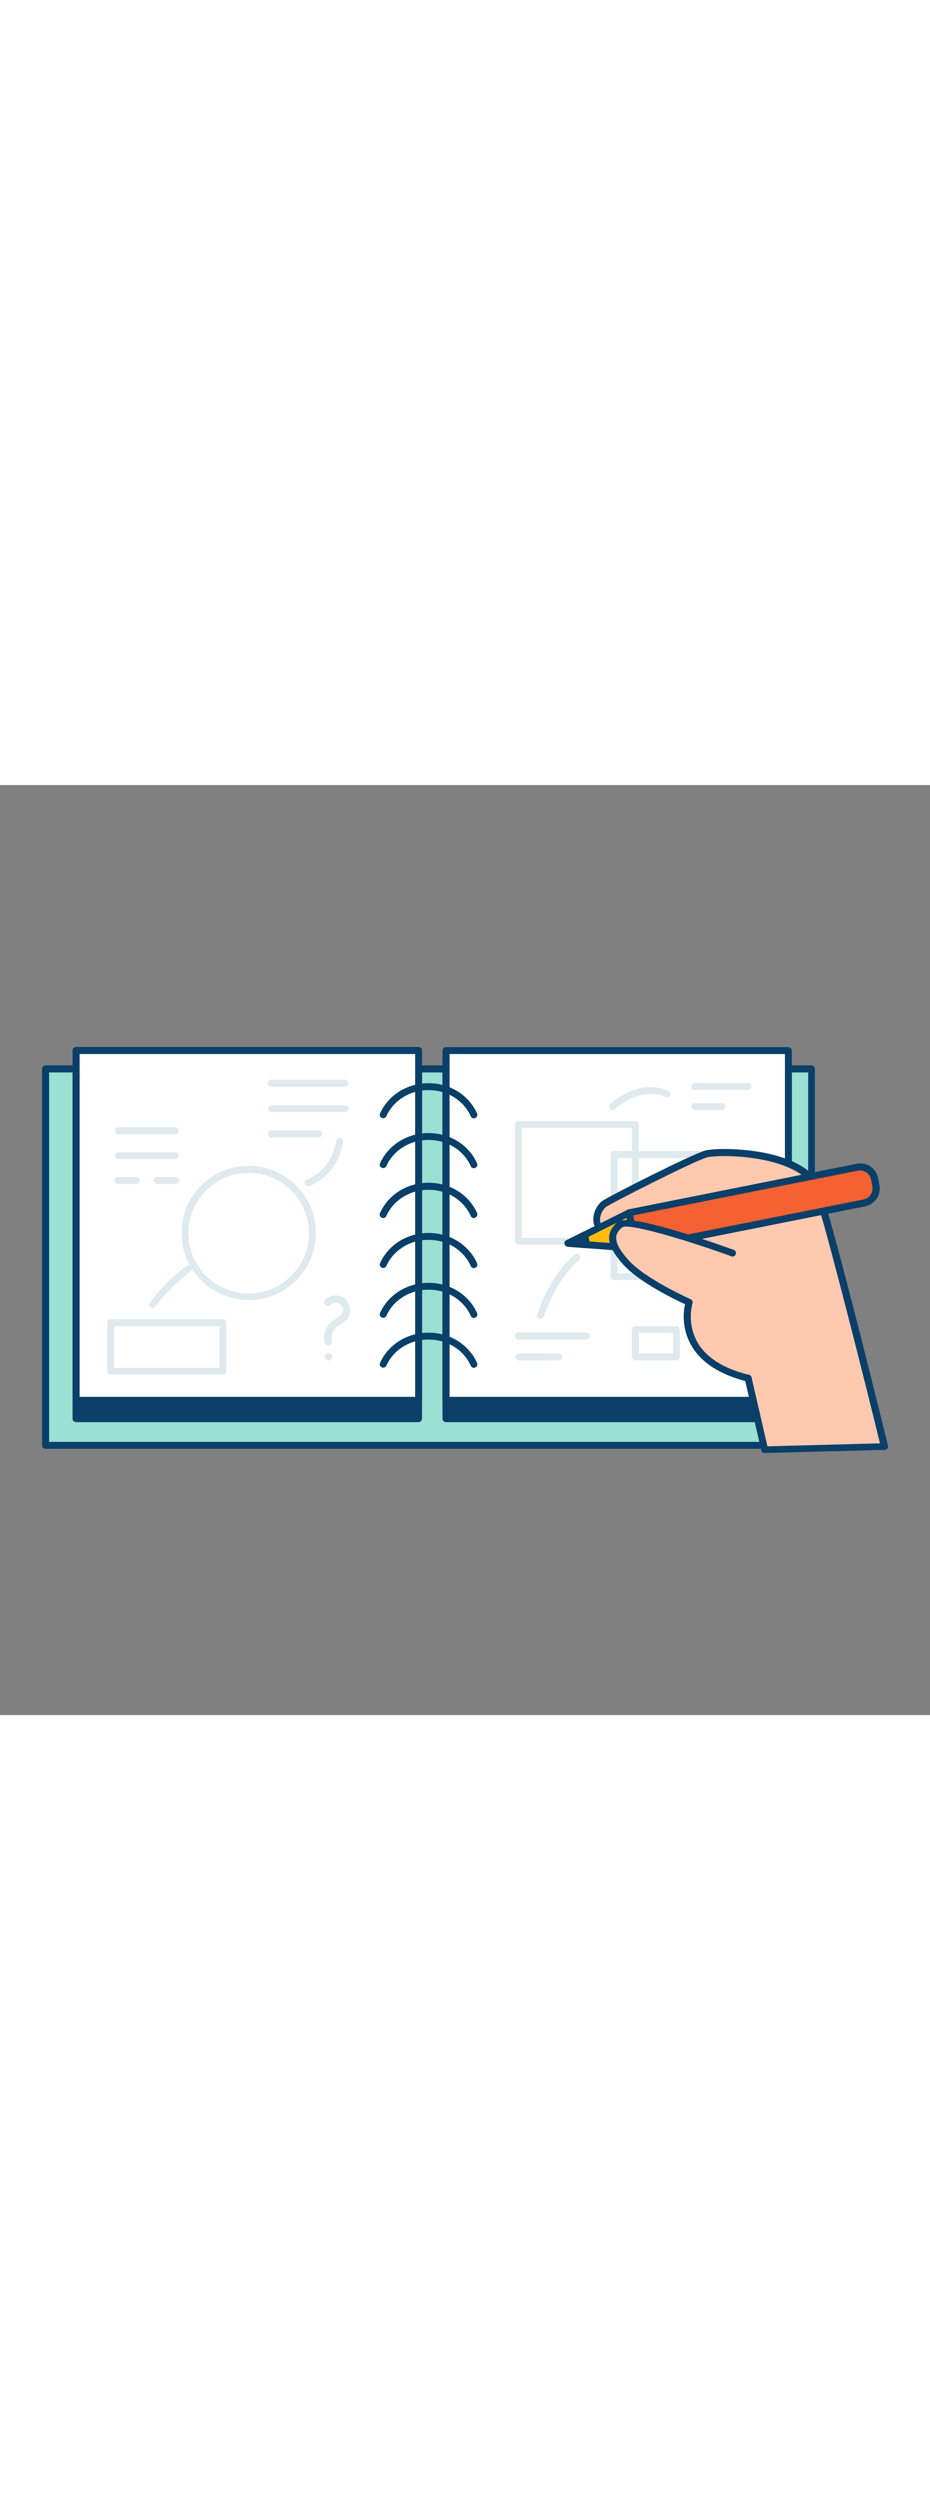 <svg version="1.1" id="Layer_1" xmlns="http://www.w3.org/2000/svg" xmlns:xlink="http://www.w3.org/1999/xlink" x="0px" y="0px" viewBox="0 0 500 500" style="width: 186px;" xml:space="preserve" data-imageid="note-taking-80" imageName="Note Taking" class="illustrations_image">
<rect x="0" y="0" width="500" height="500" fill="#808080" stroke="none"/>
<style type="text/css">
	.st0_note-taking-80{fill:#68E1FD;}
	.st1_note-taking-80{fill:#093F68;}
	.st2_note-taking-80{fill:#FFFFFF;}
	.st3_note-taking-80{fill:#DFEAEF;}
	.st4_note-taking-80{fill:#FFC9B0;}
	.st5_note-taking-80{fill:#F56132;}
	.st6_note-taking-80{fill:#FFBC0E;}
</style>
<g id="book_note-taking-80">
	<rect x="24.5" y="152.6" class="st0_note-taking-80 targetColor" width="411.9" height="202.2" style="fill: rgb(154, 224, 211);"/>
	<path class="st1_note-taking-80" d="M436.4,356.8H24.5c-1,0-1.9-0.8-1.9-1.9V152.6c0-1,0.8-1.9,1.8-1.9c0,0,0,0,0,0h411.8c1,0,1.9,0.8,1.9,1.8v0&#10;&#9;&#9;v202.2C438.2,355.9,437.4,356.8,436.4,356.8C436.4,356.8,436.4,356.8,436.4,356.8z M26.4,353.1h408.1V154.5H26.4L26.4,353.1z"/>
	<rect x="40.9" y="152.6" class="st1_note-taking-80" width="184.1" height="188"/>
	<path class="st1_note-taking-80" d="M225,342.5H40.9c-1,0-1.9-0.8-1.9-1.9v-188c0-1,0.8-1.9,1.8-1.9c0,0,0,0,0,0H225c1,0,1.9,0.8,1.9,1.8&#10;&#9;&#9;c0,0,0,0,0,0v188C226.9,341.7,226,342.5,225,342.5z M42.8,338.8h180.4V154.5H42.8V338.8z"/>
	<rect x="239.8" y="152.6" class="st1_note-taking-80" width="184.1" height="188"/>
	<path class="st1_note-taking-80" d="M423.9,342.5H239.8c-1,0-1.9-0.8-1.9-1.8c0,0,0,0,0,0v-188c0-1,0.8-1.9,1.8-1.9h0h184.1c1,0,1.9,0.8,1.9,1.8&#10;&#9;&#9;c0,0,0,0,0,0v188C425.8,341.7,424.9,342.5,423.9,342.5z M241.7,338.8H422V154.5H241.7V338.8z"/>
	<rect x="40.9" y="142.7" class="st2_note-taking-80" width="184.1" height="188"/>
	<path class="st1_note-taking-80" d="M225,332.6H40.9c-1,0-1.9-0.8-1.9-1.9v-188c0-1,0.8-1.9,1.8-1.9c0,0,0,0,0,0H225c1,0,1.9,0.8,1.9,1.8&#10;&#9;&#9;c0,0,0,0,0,0v188C226.9,331.7,226,332.6,225,332.6z M42.8,328.9h180.4V144.6H42.8V328.9z"/>
	<rect x="239.8" y="142.7" class="st2_note-taking-80" width="184.1" height="188"/>
	<path class="st1_note-taking-80" d="M423.9,332.6H239.8c-1,0-1.9-0.8-1.9-1.8c0,0,0,0,0,0v-188c0-1,0.8-1.9,1.8-1.9h0h184.1c1,0,1.9,0.8,1.9,1.8&#10;&#9;&#9;c0,0,0,0,0,0v188C425.8,331.7,424.9,332.6,423.9,332.6z M241.7,328.9H422V144.6H241.7V328.9z"/>
	<path class="st1_note-taking-80" d="M254.8,313.3c-0.7,0-1.4-0.4-1.7-1.1c-3.8-8.6-12.7-14.1-22.7-14.1s-18.9,5.5-22.7,14.1&#10;&#9;&#9;c-0.5,0.9-1.6,1.3-2.5,0.8c-0.9-0.4-1.3-1.4-0.9-2.3c4.4-9.9,14.6-16.3,26.1-16.3s21.7,6.4,26.1,16.3c0.4,0.9,0,2-1,2.4&#10;&#9;&#9;c0,0,0,0,0,0C255.3,313.3,255.1,313.3,254.8,313.3z"/>
	<path class="st1_note-taking-80" d="M254.8,286.5c-0.7,0-1.4-0.4-1.7-1.1c-3.8-8.6-12.7-14.1-22.7-14.1s-18.9,5.5-22.7,14.1&#10;&#9;&#9;c-0.5,0.9-1.6,1.3-2.5,0.8c-0.9-0.4-1.3-1.4-0.9-2.3c4.4-9.9,14.6-16.3,26.1-16.3s21.7,6.4,26.1,16.3c0.4,0.9,0,2-1,2.4&#10;&#9;&#9;c0,0,0,0,0,0C255.3,286.4,255.1,286.5,254.8,286.5z"/>
	<path class="st1_note-taking-80" d="M254.8,259.7c-0.7,0-1.4-0.4-1.7-1.1c-3.8-8.6-12.7-14.1-22.7-14.1s-18.9,5.5-22.7,14.1&#10;&#9;&#9;c-0.5,0.9-1.6,1.3-2.5,0.8c-0.9-0.4-1.3-1.4-0.9-2.3c4.4-9.9,14.6-16.3,26.1-16.3s21.7,6.4,26.1,16.3c0.4,1,0,2-1,2.4c0,0,0,0,0,0&#10;&#9;&#9;C255.3,259.6,255.1,259.7,254.8,259.7z"/>
	<path class="st1_note-taking-80" d="M254.8,232.8c-0.7,0-1.4-0.4-1.7-1.1c-3.8-8.6-12.7-14.1-22.7-14.1s-18.9,5.5-22.7,14.1&#10;&#9;&#9;c-0.4,0.9-1.5,1.4-2.5,0.9c-0.9-0.4-1.4-1.5-0.9-2.5c4.4-9.9,14.6-16.3,26.1-16.3s21.7,6.4,26.1,16.3c0.4,0.9,0,2-1,2.4&#10;&#9;&#9;c0,0,0,0,0,0C255.3,232.8,255.1,232.8,254.8,232.8z"/>
	<path class="st1_note-taking-80" d="M254.8,206c-0.7,0-1.4-0.4-1.7-1.1c-3.8-8.6-12.7-14.1-22.7-14.1s-18.9,5.5-22.7,14.1&#10;&#9;&#9;c-0.5,0.9-1.6,1.3-2.5,0.8c-0.9-0.4-1.3-1.4-0.9-2.3c4.4-9.9,14.6-16.3,26.1-16.3s21.7,6.4,26.1,16.3c0.4,0.9,0,2-1,2.4&#10;&#9;&#9;c0,0,0,0,0,0C255.3,205.9,255.1,206,254.8,206z"/>
	<path class="st1_note-taking-80" d="M254.8,179.2c-0.7,0-1.4-0.4-1.7-1.1c-3.8-8.6-12.7-14.1-22.7-14.1s-18.9,5.5-22.7,14.1&#10;&#9;&#9;c-0.5,0.9-1.6,1.3-2.5,0.8c-0.9-0.4-1.3-1.4-0.9-2.3c4.4-9.9,14.6-16.3,26.1-16.3s21.7,6.4,26.1,16.3c0.4,0.9,0,2-1,2.4&#10;&#9;&#9;c0,0,0,0,0,0C255.3,179.1,255.1,179.2,254.8,179.2z"/>
</g>
<g id="lines_note-taking-80">
	<path class="st3_note-taking-80" d="M133.7,276.9c-19.9,0-36.1-16.1-36.1-36.1s16.1-36.1,36.1-36.1s36.1,16.1,36.1,36.1l0,0&#10;&#9;&#9;C169.8,260.7,153.6,276.9,133.7,276.9z M133.7,208.5c-17.9,0-32.4,14.5-32.4,32.4s14.5,32.4,32.4,32.4s32.4-14.5,32.4-32.4l0,0&#10;&#9;&#9;C166.1,223,151.6,208.5,133.7,208.5z"/>
	<path class="st3_note-taking-80" d="M341.6,247.1h-62.8c-1,0-1.9-0.8-1.9-1.8c0,0,0,0,0,0v-62.8c0-1,0.8-1.9,1.8-1.9c0,0,0,0,0,0h62.8&#10;&#9;&#9;c1,0,1.9,0.8,1.9,1.9v62.8C343.5,246.3,342.6,247.1,341.6,247.1z M280.6,243.4h59.1v-59.1h-59.1V243.4z"/>
	<path class="st3_note-taking-80" d="M387.4,266.1h-57.3c-1,0-1.9-0.8-1.9-1.9v-65.6c0-1,0.8-1.9,1.8-1.9c0,0,0,0,0,0h57.3c1,0,1.9,0.8,1.9,1.8v0&#10;&#9;&#9;v65.6C389.2,265.3,388.4,266.1,387.4,266.1C387.4,266.1,387.4,266.1,387.4,266.1z M332,262.4h53.6v-61.9H332V262.4z"/>
	<path class="st3_note-taking-80" d="M290.7,286.9c-0.2,0-0.4,0-0.6-0.1c-1-0.3-1.5-1.4-1.2-2.3c0,0,0,0,0,0c7.5-22.5,19.6-31.7,20.2-32.1&#10;&#9;&#9;c0.8-0.6,2-0.4,2.6,0.4c0.6,0.8,0.4,2-0.4,2.6l0,0c-0.1,0.1-11.7,9.1-18.9,30.3C292.2,286.4,291.5,286.9,290.7,286.9z"/>
	<path class="st3_note-taking-80" d="M315.3,298.1h-36.5c-1,0-1.9-0.8-1.9-1.9c0-1,0.8-1.9,1.9-1.9h36.5c1,0,1.9,0.8,1.9,1.9&#10;&#9;&#9;C317.1,297.3,316.3,298.1,315.3,298.1z"/>
	<path class="st3_note-taking-80" d="M300.5,309.3h-21.7c-1-0.1-1.8-1-1.7-2c0.1-0.9,0.8-1.7,1.7-1.7h21.7c1,0.1,1.8,1,1.7,2&#10;&#9;&#9;C302.2,308.5,301.4,309.3,300.5,309.3z"/>
	<path class="st3_note-taking-80" d="M402.3,163.9h-28.6c-1,0.1-1.9-0.7-2-1.7c-0.1-1,0.7-1.9,1.7-2c0.1,0,0.2,0,0.3,0h28.6c1,0.1,1.8,1,1.7,2&#10;&#9;&#9;C403.9,163.1,403.2,163.9,402.3,163.9L402.3,163.9z"/>
	<path class="st3_note-taking-80" d="M388,174.7h-14.3c-1,0.1-1.9-0.7-2-1.7c-0.1-1,0.7-1.9,1.7-2c0.1,0,0.2,0,0.3,0H388c1-0.1,1.9,0.7,2,1.7&#10;&#9;&#9;c0.1,1-0.7,1.9-1.7,2C388.2,174.7,388.1,174.7,388,174.7z"/>
	<path class="st3_note-taking-80" d="M329.4,174.7c-1,0-1.9-0.8-1.9-1.9c0-0.5,0.2-1,0.6-1.4c0.6-0.6,15.5-14.1,31.3-7c0.9,0.5,1.3,1.6,0.8,2.5&#10;&#9;&#9;c-0.4,0.8-1.4,1.2-2.3,0.9c-13.6-6.1-27.2,6.2-27.3,6.4C330.4,174.5,329.9,174.7,329.4,174.7z"/>
	<path class="st3_note-taking-80" d="M363.6,309.3h-22c-1,0-1.9-0.8-1.9-1.8c0,0,0,0,0,0v-14.7c0-1,0.8-1.9,1.9-1.9h22c1,0,1.9,0.8,1.9,1.9v14.7&#10;&#9;&#9;C365.5,308.5,364.7,309.3,363.6,309.3C363.6,309.3,363.6,309.3,363.6,309.3z M343.5,305.6h18.3v-11h-18.3V305.6z"/>
	<path class="st3_note-taking-80" d="M185.4,162.2h-39.6c-1,0-1.9-0.8-1.9-1.9s0.8-1.9,1.9-1.9h39.6c1,0,1.9,0.8,1.9,1.9S186.4,162.2,185.4,162.2z"/>
	<path class="st3_note-taking-80" d="M185.4,175.8h-39.6c-1-0.1-1.8-1-1.7-2c0.1-0.9,0.8-1.7,1.7-1.7h39.6c1-0.1,1.9,0.7,2,1.7c0.1,1-0.7,1.9-1.7,2&#10;&#9;&#9;C185.6,175.8,185.5,175.8,185.4,175.8z"/>
	<path class="st3_note-taking-80" d="M171.2,189.4h-25.5c-1-0.1-1.8-1-1.7-2c0.1-0.9,0.8-1.7,1.7-1.7h25.5c1-0.1,1.9,0.7,2,1.7c0.1,1-0.7,1.9-1.7,2&#10;&#9;&#9;C171.4,189.4,171.3,189.4,171.2,189.4z"/>
	<path class="st3_note-taking-80" d="M119.8,317H59.6c-1,0-1.9-0.8-1.9-1.8c0,0,0,0,0,0V289c0-1,0.8-1.9,1.9-1.9h60.2c1,0,1.9,0.8,1.9,1.9v26.1&#10;&#9;&#9;C121.7,316.1,120.9,317,119.8,317C119.9,317,119.9,317,119.8,317z M61.4,313.3H118v-22.4H61.4V313.3z"/>
	<path class="st3_note-taking-80" d="M82.2,281c-1,0-1.9-0.8-1.9-1.8c0-0.4,0.1-0.8,0.4-1.2c5.7-7.5,12.3-14.1,19.8-19.8c0.8-0.6,2-0.4,2.6,0.4&#10;&#9;&#9;c0.6,0.8,0.4,2-0.4,2.6c-7.1,5.5-13.5,11.9-19,19C83.4,280.7,82.8,281,82.2,281z"/>
	<path class="st3_note-taking-80" d="M94.3,187.7H63.5c-1-0.1-1.8-1-1.7-2c0.1-0.9,0.8-1.7,1.7-1.7h30.9c1,0.1,1.8,1,1.7,2&#10;&#9;&#9;C96,186.9,95.2,187.7,94.3,187.7z"/>
	<path class="st3_note-taking-80" d="M94.3,201.1H63.5c-1-0.1-1.8-1-1.7-2c0.1-0.9,0.8-1.7,1.7-1.7h30.9c1,0.1,1.8,1,1.7,2&#10;&#9;&#9;C96,200.3,95.2,201,94.3,201.1z"/>
	<path class="st3_note-taking-80" d="M94.3,214.5h-9.7c-1,0-1.9-0.8-1.9-1.9s0.8-1.9,1.9-1.9h9.7c1,0,1.9,0.8,1.9,1.9S95.4,214.5,94.3,214.5z"/>
	<path class="st3_note-taking-80" d="M73.2,214.5h-9.7c-1,0-1.9-0.8-1.9-1.9s0.8-1.9,1.9-1.9l0,0h9.7c1,0,1.9,0.8,1.9,1.9S74.2,214.5,73.2,214.5z"/>
	<path class="st3_note-taking-80" d="M165.6,215.7c-1,0-1.9-0.8-1.9-1.8c0-0.8,0.5-1.5,1.3-1.8c0.6-0.2,13.2-4.7,15.8-20.9c0.2-1,1.2-1.7,2.2-1.4&#10;&#9;&#9;c0.9,0.2,1.6,1.1,1.5,2c-2.9,18.5-17.6,23.6-18.3,23.8C166,215.7,165.8,215.7,165.6,215.7z"/>
	<path class="st3_note-taking-80" d="M184.1,275.2c-3.1-1.5-6.9-0.9-9.4,1.5c-1.8,1.8,1,4.6,2.8,2.8c1.6-1.6,4.2-1.6,5.8-0.1c0,0,0,0,0.1,0.1&#10;&#9;&#9;c1.4,1.8,1.2,4.4-0.5,5.8c-1.1,0.9-2.2,1.6-3.4,2.3c-1.3,0.8-2.4,1.9-3.3,3.1c-1.8,2.7-2.4,6-1.6,9.1c0.6,2.5,4.4,1.4,3.8-1.1&#10;&#9;&#9;c-0.7-3.1,0.7-6.3,3.4-7.9c2.8-1.9,5.9-3.6,6.4-7.3C188.7,280.3,187.1,276.9,184.1,275.2z"/>
	<path class="st3_note-taking-80" d="M176.7,305.3c-2.6,0-2.6,4,0,4S179.3,305.3,176.7,305.3z"/>
</g>
<g id="hand_note-taking-80">
	<path class="st4_note-taking-80" d="M475.5,355.6c-0.3-1.3-33.4-136.5-37.9-142.5c-12.3-16.4-51.1-16.8-58-14.9s-52.7,25.1-55,27.1&#10;&#9;&#9;c-5.5,4.7-6.6,16.5,7.5,16.1c5.1,3.6,10,7.4,14.7,11.6c8.6,7.5,9.5,10,9.5,10s21.4,20.3,30.6,26.2c0,0-5.7,13.5,0.5,19.7&#10;&#9;&#9;s14.9,10,14.9,10l8.9,38.4L475.5,355.6z"/>
	<path class="st1_note-taking-80" d="M411.1,359.1c-0.9,0-1.6-0.6-1.8-1.4l-8.7-37.5c-5.3-2.6-10.2-6-14.5-10c-5.8-5.7-2.8-16.4-1.4-20.2&#10;&#9;&#9;c-9.8-6.7-28.8-24.8-29.6-25.6c-0.2-0.2-0.4-0.4-0.5-0.7c0,0-1.2-2.5-9-9.3c-4.5-3.9-9.2-7.6-14.1-11.1h-0.2&#10;&#9;&#9;c-8.1,0-10.8-3.9-11.7-6.3c-1.6-4.2,0-9.8,3.8-13.1c2.9-2.4,48.8-25.5,55.7-27.4c3.7-1,15.4-1.4,27.8,0.5&#10;&#9;&#9;c10.9,1.7,25.2,5.7,32.2,15c4.9,6.5,38,141.9,38.3,143.2c0.2,1-0.4,2-1.4,2.2c-0.1,0-0.2,0-0.3,0L411.1,359.1L411.1,359.1z&#10;&#9;&#9; M357.9,261.9c2.4,2.2,21.6,20.4,30.1,25.8c0.8,0.5,1.1,1.4,0.7,2.3c-1.5,3.4-4.2,13.3,0.1,17.6c5.9,5.8,14.2,9.6,14.3,9.7&#10;&#9;&#9;c0.5,0.2,0.9,0.7,1,1.3l8.5,36.9l60.5-1.6c-4.4-18.3-33.2-134-37.1-139.5c-11.9-15.9-50.2-15.9-56-14.2c-7,2-51.9,24.8-54.3,26.7&#10;&#9;&#9;c-2.5,2.2-3.8,6.1-2.7,8.9c1.3,3.4,5.6,4,9,3.9c0.4,0,0.8,0.1,1.1,0.3c5.2,3.6,10.2,7.5,14.9,11.7&#10;&#9;&#9;C355.1,257.7,357.2,260.7,357.9,261.9z"/>
	<path class="st5_note-taking-80" d="M341.9,249.2l-3.7-19.2l122.7-24.5c4.3-0.8,8.5,2,9.3,6.3l0.7,3.6c0.8,4.3-2,8.5-6.3,9.3c0,0,0,0,0,0&#10;&#9;&#9;L341.9,249.2z"/>
	<path class="st1_note-taking-80" d="M341.9,251c-0.9,0-1.6-0.6-1.8-1.5l-3.7-19.2c-0.2-1,0.5-2,1.5-2.2l122.7-24.5c5.3-1.1,10.5,2.4,11.5,7.7&#10;&#9;&#9;c0,0,0,0.1,0,0.1l0.7,3.6c1,5.3-2.4,10.4-7.7,11.5c0,0,0,0,0,0L342.2,251C342.1,251,342,251,341.9,251z M340.3,231.4l3,15.5&#10;&#9;&#9;l120.9-24.1c3.3-0.6,5.4-3.8,4.8-7.1l-0.7-3.6c-0.6-3.3-3.8-5.4-7.1-4.8c0,0,0,0,0,0L340.3,231.4z"/>
	<polygon class="st6_note-taking-80" points="341.9,249.2 315.3,247.1 305.2,246.4 314.3,241.9 338.1,230 &#9;"/>
	<path class="st1_note-taking-80" d="M341.9,251h-0.1l-36.6-2.8c-1-0.1-1.8-1-1.7-2c0-0.7,0.4-1.2,1-1.5l32.9-16.4c0.9-0.5,2-0.1,2.5,0.8&#10;&#9;&#9;c0.1,0.1,0.1,0.3,0.2,0.5l3.7,19.2c0.2,1-0.5,2-1.5,2.2C342.1,251,342,251,341.9,251L341.9,251z M312.1,245l27.5,2.1l-2.8-14.4&#10;&#9;&#9;L312.1,245z"/>
	<polygon class="st1_note-taking-80" points="315.3,247.1 305.2,246.4 314.3,241.9 &#9;"/>
	<path class="st1_note-taking-80" d="M315.3,249h-0.1l-10-0.8c-1-0.1-1.8-1-1.7-2c0-0.7,0.4-1.2,1-1.5l9-4.5c0.9-0.5,2-0.1,2.5,0.8&#10;&#9;&#9;c0.1,0.2,0.1,0.3,0.2,0.5l1,5.3c0.2,1-0.5,2-1.5,2.2C315.5,249,315.4,249,315.3,249L315.3,249z M312.1,245l0.9,0.1l-0.1-0.5&#10;&#9;&#9;L312.1,245z"/>
	<path class="st4_note-taking-80" d="M393.7,251.6c0,0-55-19.8-60.2-15.4s-6.4,9.8,3.1,20.4c9.5,10.6,34,21.5,34,21.5s-9.8,30.6,31.7,40.8"/>
	<path class="st1_note-taking-80" d="M402.3,320.7c-0.2,0-0.3,0-0.5,0c-14.8-3.7-25-10.3-30.3-19.7c-3.7-6.7-4.8-14.5-3.2-21.9&#10;&#9;&#9;c-5.5-2.5-24.8-11.9-33.2-21.3c-5.5-6.1-7.9-10.9-7.6-15c0.2-2.9,1.7-5.5,4.7-8c5.5-4.6,45.3,9,62.1,15c1,0.3,1.6,1.3,1.3,2.3&#10;&#9;&#9;c-0.3,1-1.3,1.6-2.3,1.3c-0.1,0-0.2-0.1-0.2-0.1c-25.4-9.2-55-17.8-58.5-15.6c-2.2,1.8-3.2,3.5-3.3,5.4c-0.2,3.1,1.9,7.1,6.6,12.3&#10;&#9;&#9;c9.1,10.2,33.2,20.9,33.4,21c0.9,0.4,1.3,1.4,1,2.3c-1.8,7-0.9,14.3,2.5,20.6c4.7,8.4,14.1,14.4,27.9,17.8c1,0.2,1.6,1.2,1.4,2.2&#10;&#9;&#9;C403.9,320.1,403.1,320.7,402.3,320.7L402.3,320.7z"/>
</g>
</svg>